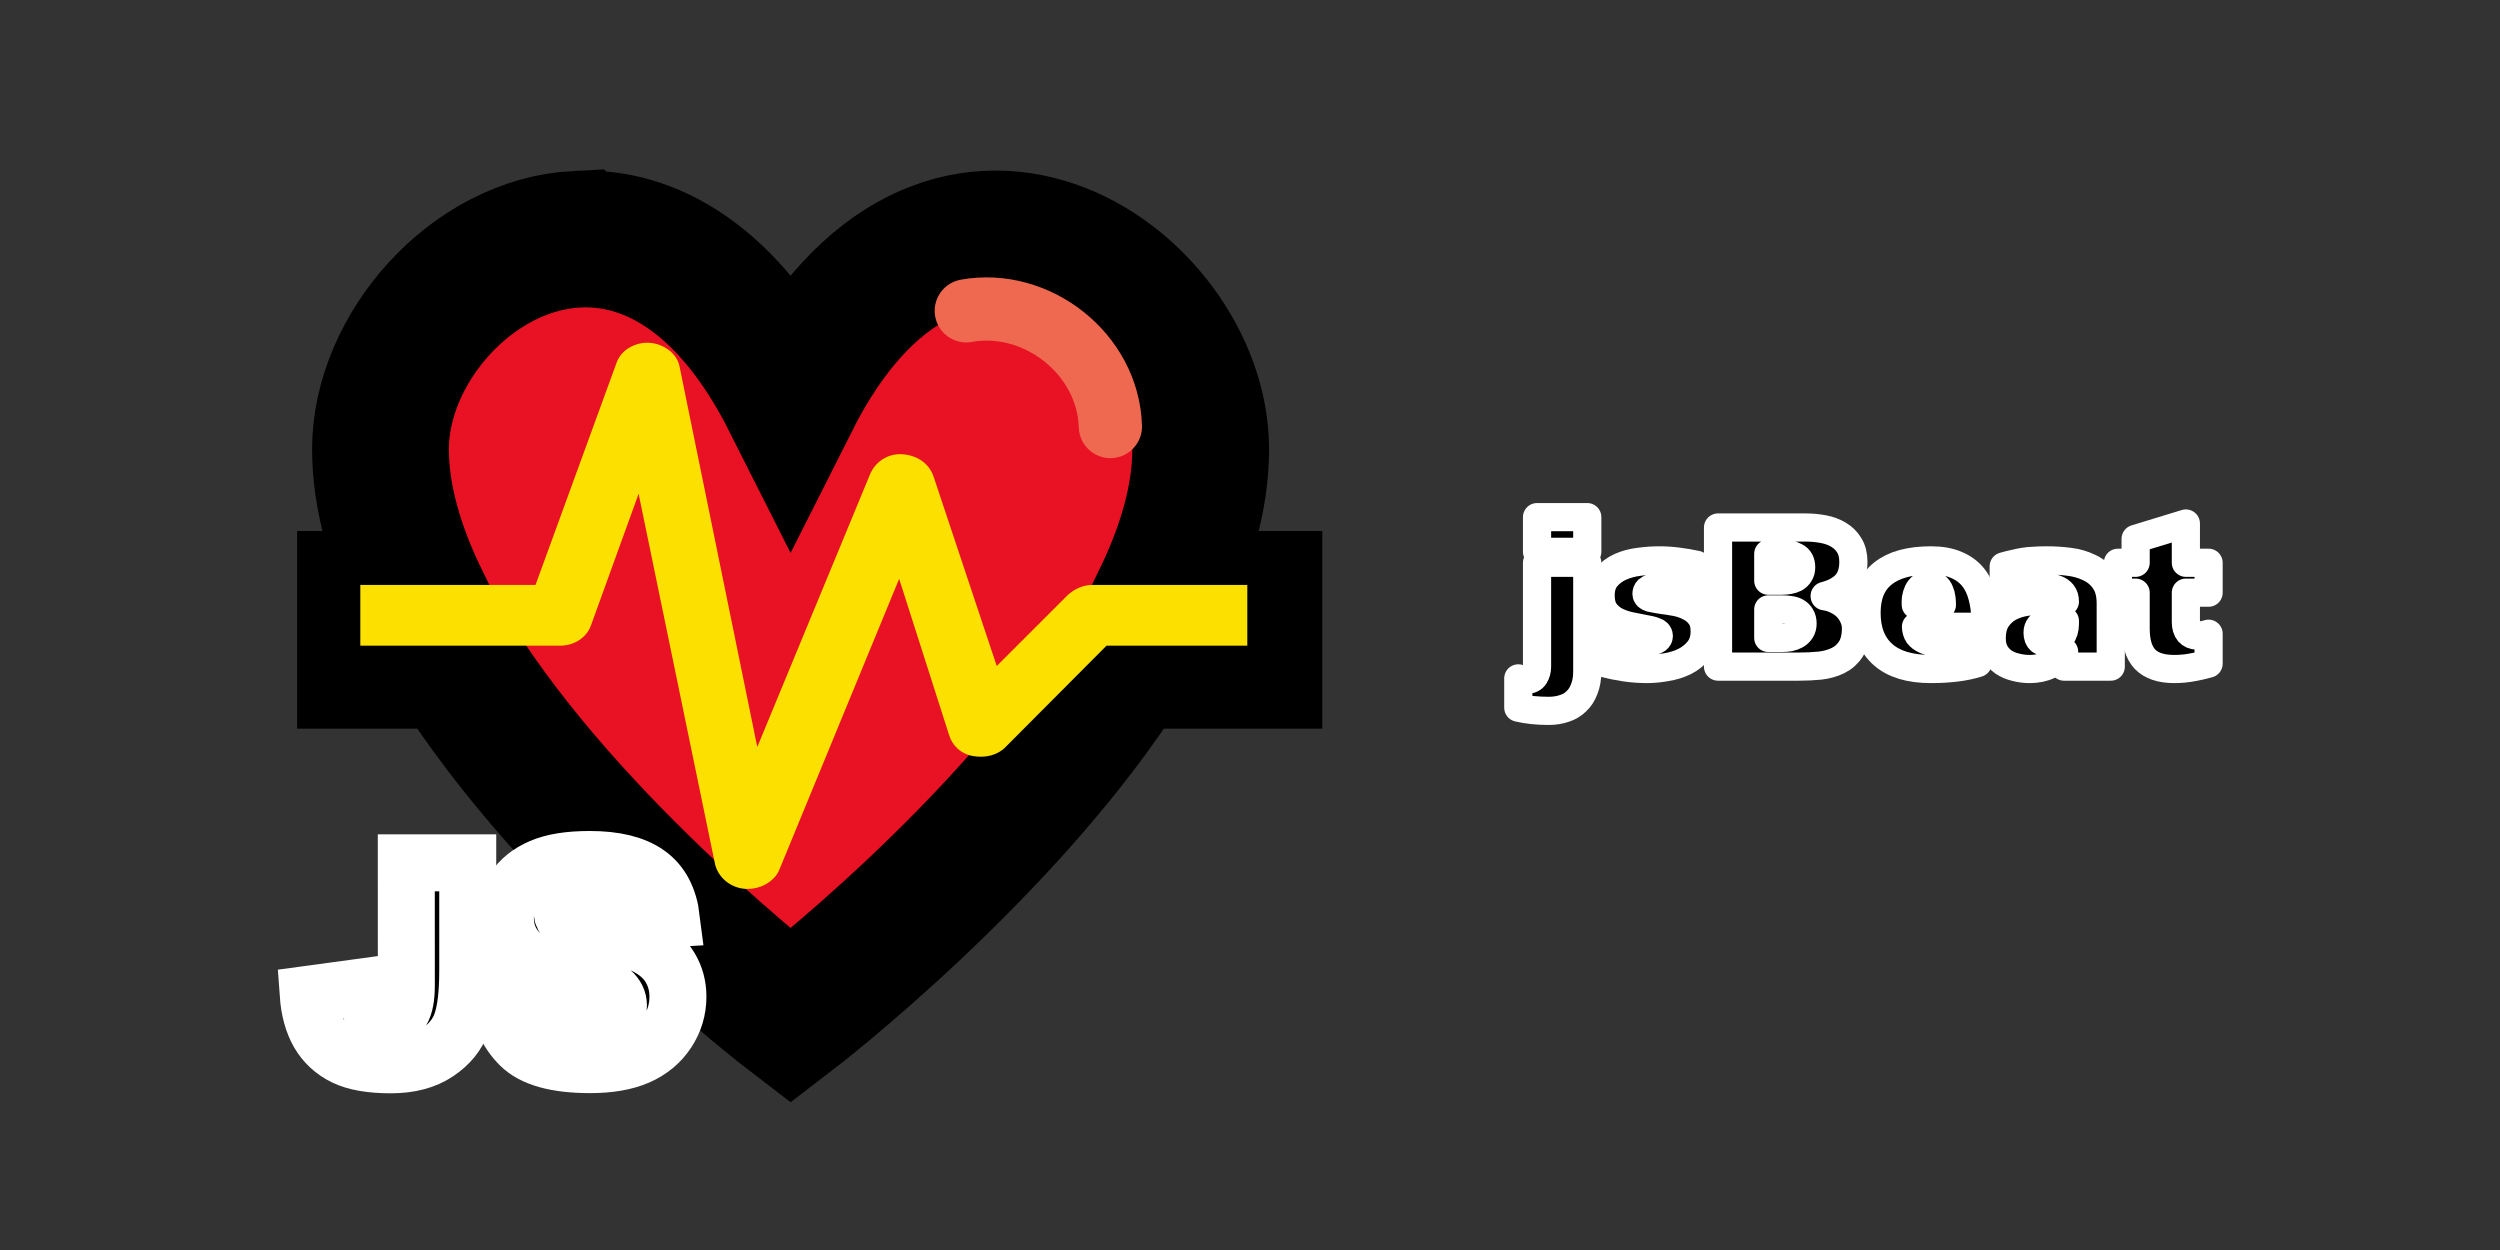 <?xml version="1.0" encoding="UTF-8" standalone="no"?>
<svg
   xmlns:dc="http://purl.org/dc/elements/1.1/"
   xmlns:cc="http://creativecommons.org/ns#"
   xmlns:rdf="http://www.w3.org/1999/02/22-rdf-syntax-ns#"
   xmlns:svg="http://www.w3.org/2000/svg"
   xmlns="http://www.w3.org/2000/svg"
   xmlns:sodipodi="http://sodipodi.sourceforge.net/DTD/sodipodi-0.dtd"
   xmlns:inkscape="http://www.inkscape.org/namespaces/inkscape"
   width="1280"
   height="640"
   viewBox="0 0 338.667 169.333"
   version="1.1"
   id="svg1005"
   sodipodi:docname="banner.svg"
   inkscape:export-filename="C:\Users\tony.masse\OneDrive - LogRhythm, Inc\Tony.Masse\Projets\20210614.jsBeat\jsBeat\banner-1280w.png"
   inkscape:export-xdpi="96"
   inkscape:export-ydpi="96"
   inkscape:version="1.0.2 (e86c870879, 2021-01-15, custom)">
  <rect x="0" y="0" width="338.667" height="169.333" fill="#333333" stroke="none"/>
  <defs
     id="defs999" />
  <sodipodi:namedview
     id="base"
     pagecolor="#ffffff"
     bordercolor="#666666"
     borderopacity="1.0"
     inkscape:pageopacity="0.0"
     inkscape:pageshadow="2"
     inkscape:zoom="0.79160798"
     inkscape:cx="181.11686"
     inkscape:cy="624.05532"
     inkscape:document-units="mm"
     inkscape:current-layer="layer1"
     inkscape:document-rotation="0"
     showgrid="false"
     units="px"
     inkscape:window-width="3840"
     inkscape:window-height="2097"
     inkscape:window-x="1912"
     inkscape:window-y="1072"
     inkscape:window-maximized="1" />
  <g
     inkscape:label="Layer 1"
     inkscape:groupmode="layer"
     id="layer1">
    <g
       id="g1837"
       transform="translate(-2.207,-2.6655381e-5)">
      <g
         aria-label="jsBeat"
         id="text1625"
         style="font-style:normal;font-variant:normal;font-weight:normal;font-stretch:normal;font-size:33.966px;line-height:1.25;font-family:'Frutiger Light Condensed';-inkscape-font-specification:'Frutiger Light Condensed, ';letter-spacing:0px;word-spacing:0px;fill:#000000;fill-opacity:1;stroke:#ffffff;stroke-width:4.8;stroke-linecap:butt;stroke-linejoin:round;stroke-miterlimit:4;stroke-dasharray:none;stroke-opacity:1;paint-order:stroke fill markers"
         transform="matrix(0.795,0,0,0.795,43.548,17.374)">
        <path
           d="M 209.908,74.041 V 91.771 q 0,0.849 -0.408,1.528 -0.408,0.679 -1.393,0.679 -0.781,0 -1.393,-0.238 v 4.993 q 1.121,0.272 2.446,0.408 1.325,0.136 2.751,0.136 1.427,0 2.615,-0.408 1.223,-0.374 2.072,-1.223 0.883,-0.815 1.359,-2.106 0.509,-1.257 0.509,-2.989 v -18.511 z m 0,-7.778 v 5.91 h 8.559 v -5.91 z"
           style="font-style:normal;font-variant:normal;font-weight:normal;font-stretch:normal;font-family:'Frutiger LT 95 UltraBlack';-inkscape-font-specification:'Frutiger LT 95 UltraBlack, ';stroke:#ffffff;stroke-width:4.8;stroke-linecap:butt;stroke-linejoin:round;stroke-miterlimit:4;stroke-dasharray:none;stroke-opacity:1;paint-order:stroke fill markers"
           id="path1706" />
        <path
           d="m 221.253,91.126 q 1.834,0.476 3.668,0.747 1.868,0.272 3.736,0.272 1.528,0 3.227,-0.306 1.732,-0.272 3.193,-0.985 1.461,-0.747 2.412,-1.97 0.985,-1.257 0.985,-3.159 0,-1.664 -0.747,-2.649 -0.713,-0.985 -1.834,-1.528 -1.087,-0.577 -2.378,-0.815 -1.291,-0.238 -2.412,-0.374 -1.087,-0.17 -1.834,-0.34 -0.713,-0.204 -0.713,-0.679 0,-0.408 0.238,-0.645 0.272,-0.238 0.679,-0.374 0.442,-0.136 0.951,-0.17 0.543,-0.034 1.087,-0.034 1.461,0 2.819,0.272 1.393,0.272 2.751,0.747 v -4.755 q -1.596,-0.34 -3.193,-0.543 -1.562,-0.204 -3.193,-0.204 -1.596,0 -3.363,0.238 -1.732,0.204 -3.193,0.849 -1.461,0.645 -2.446,1.834 -0.951,1.155 -0.951,3.057 0,1.698 0.713,2.751 0.747,1.019 1.834,1.596 1.121,0.577 2.412,0.849 1.291,0.272 2.378,0.476 1.121,0.17 1.834,0.442 0.747,0.238 0.747,0.781 0,0.34 -0.306,0.577 -0.272,0.204 -0.747,0.34 -0.442,0.136 -0.985,0.204 -0.543,0.034 -1.087,0.034 -1.664,0 -3.363,-0.408 -1.698,-0.442 -2.921,-1.189 z"
           style="font-style:normal;font-variant:normal;font-weight:normal;font-stretch:normal;font-family:'Frutiger LT 95 UltraBlack';-inkscape-font-specification:'Frutiger LT 95 UltraBlack, ';stroke:#ffffff;stroke-width:4.8;stroke-linecap:butt;stroke-linejoin:round;stroke-miterlimit:4;stroke-dasharray:none;stroke-opacity:1;paint-order:stroke fill markers"
           id="path1708" />
        <path
           d="m 240.749,91.737 h 13.756 q 1.834,0 3.6,-0.17 1.766,-0.204 3.125,-0.883 1.359,-0.679 2.174,-1.97 0.849,-1.325 0.849,-3.566 0,-0.883 -0.374,-1.766 -0.374,-0.917 -1.053,-1.664 -0.679,-0.747 -1.698,-1.257 -0.985,-0.543 -2.208,-0.713 v -0.068 q 2.378,-0.611 3.634,-1.97 1.257,-1.393 1.257,-3.838 0,-1.698 -0.713,-2.819 -0.679,-1.121 -1.834,-1.8 -1.121,-0.679 -2.615,-0.951 -1.461,-0.272 -2.989,-0.272 h -14.911 z m 8.559,-9.748 h 2.446 q 0.645,0 1.257,0.102 0.611,0.068 1.087,0.34 0.476,0.272 0.747,0.747 0.306,0.476 0.306,1.223 0,0.679 -0.306,1.155 -0.306,0.476 -0.815,0.781 -0.476,0.272 -1.121,0.408 -0.611,0.102 -1.223,0.102 h -2.378 z m 0,-9.477 h 2.48 q 1.223,0 2.174,0.509 0.951,0.476 0.951,1.8 0,0.679 -0.306,1.121 -0.272,0.442 -0.747,0.713 -0.476,0.238 -1.087,0.34 -0.577,0.102 -1.189,0.102 h -2.276 z"
           style="font-style:normal;font-variant:normal;font-weight:normal;font-stretch:normal;font-family:'Frutiger LT 95 UltraBlack';-inkscape-font-specification:'Frutiger LT 95 UltraBlack, ';stroke:#ffffff;stroke-width:4.8;stroke-linecap:butt;stroke-linejoin:round;stroke-miterlimit:4;stroke-dasharray:none;stroke-opacity:1;paint-order:stroke fill markers"
           id="path1710" />
        <path
           d="m 274.444,81.208 q -0.034,-0.509 0.034,-1.121 0.102,-0.611 0.34,-1.121 0.272,-0.543 0.713,-0.883 0.476,-0.374 1.223,-0.374 0.713,0 1.121,0.374 0.442,0.34 0.645,0.883 0.238,0.509 0.306,1.121 0.068,0.611 0.068,1.121 z m 11.854,3.736 v -1.053 q 0,-2.242 -0.509,-4.11 -0.476,-1.902 -1.562,-3.261 -1.087,-1.359 -2.853,-2.106 -1.766,-0.781 -4.348,-0.781 -5.401,0 -8.186,2.242 -2.785,2.208 -2.785,6.691 0,4.619 2.785,7.099 2.785,2.48 8.186,2.48 2.242,0 4.246,-0.238 2.004,-0.238 3.736,-0.781 v -4.585 q -1.019,0.543 -2.547,0.849 -1.495,0.272 -3.261,0.272 -0.951,0 -1.8,-0.102 -0.815,-0.136 -1.461,-0.442 -0.645,-0.306 -1.053,-0.815 -0.374,-0.543 -0.408,-1.359 z"
           style="font-style:normal;font-variant:normal;font-weight:normal;font-stretch:normal;font-family:'Frutiger LT 95 UltraBlack';-inkscape-font-specification:'Frutiger LT 95 UltraBlack, ';stroke:#ffffff;stroke-width:4.8;stroke-linecap:butt;stroke-linejoin:round;stroke-miterlimit:4;stroke-dasharray:none;stroke-opacity:1;paint-order:stroke fill markers"
           id="path1712" />
        <path
           d="m 289.423,79.611 q 1.291,-0.645 2.819,-1.053 1.562,-0.442 3.091,-0.442 0.815,0 1.596,0.102 0.815,0.068 1.461,0.34 0.645,0.238 1.053,0.747 0.408,0.509 0.408,1.359 -0.577,-0.068 -1.528,-0.136 -0.917,-0.102 -1.8,-0.102 -1.596,0 -3.227,0.272 -1.63,0.238 -2.955,0.951 -1.291,0.713 -2.14,2.004 -0.815,1.257 -0.815,3.295 0,1.393 0.543,2.378 0.543,0.985 1.461,1.63 0.917,0.611 2.072,0.883 1.189,0.306 2.412,0.306 1.834,0 3.363,-0.713 1.528,-0.713 2.412,-2.242 h 0.068 v 2.547 h 7.948 V 80.97 q 0,-2.412 -1.019,-3.872 -0.985,-1.461 -2.581,-2.208 -1.562,-0.781 -3.498,-1.019 -1.902,-0.238 -3.736,-0.238 -1.257,0 -2.208,0.068 -0.951,0.034 -1.8,0.17 -0.815,0.136 -1.63,0.34 -0.815,0.17 -1.766,0.442 z m 10.428,4.891 q 0,0.577 -0.17,1.155 -0.17,0.543 -0.509,1.019 -0.306,0.442 -0.815,0.713 -0.509,0.272 -1.155,0.272 -0.985,0 -1.494,-0.374 -0.509,-0.408 -0.509,-1.325 0,-0.679 0.34,-1.087 0.34,-0.408 0.883,-0.611 0.577,-0.204 1.223,-0.238 0.679,-0.068 1.359,-0.068 h 0.849 z"
           style="font-style:normal;font-variant:normal;font-weight:normal;font-stretch:normal;font-family:'Frutiger LT 95 UltraBlack';-inkscape-font-specification:'Frutiger LT 95 UltraBlack, ';stroke:#ffffff;stroke-width:4.8;stroke-linecap:butt;stroke-linejoin:round;stroke-miterlimit:4;stroke-dasharray:none;stroke-opacity:1;paint-order:stroke fill markers"
           id="path1714" />
        <path
           d="m 308.885,74.041 v 5.095 h 3.023 v 6.114 q 0,3.532 1.596,5.231 1.63,1.664 4.959,1.664 1.596,0 3.023,-0.272 1.427,-0.238 2.853,-0.645 v -5.095 q -0.917,0.306 -2.004,0.306 -0.849,0 -1.359,-0.577 -0.509,-0.611 -0.509,-1.732 v -4.993 h 3.872 v -5.095 h -3.872 v -6.691 l -8.559,2.615 v 4.076 z"
           style="font-style:normal;font-variant:normal;font-weight:normal;font-stretch:normal;font-family:'Frutiger LT 95 UltraBlack';-inkscape-font-specification:'Frutiger LT 95 UltraBlack, ';stroke:#ffffff;stroke-width:4.8;stroke-linecap:butt;stroke-linejoin:round;stroke-miterlimit:4;stroke-dasharray:none;stroke-opacity:1;paint-order:stroke fill markers"
           id="path1716" />
      </g>
      <g
         id="g1643"
         transform="matrix(6.166,0,0,6.166,-395.104,-1173.502)">
        <path
           id="path934-1"
           style="fill:#e81224;fill-opacity:1;stroke:#000000;stroke-width:11.339;stroke-linecap:butt;stroke-linejoin:miter;stroke-miterlimit:4;stroke-dasharray:none;stroke-opacity:1;paint-order:stroke fill markers"
           sodipodi:type="inkscape:offset"
           inkscape:radius="0"
           inkscape:original="M 288.66992 735.32422 C 279.90272 735.75967 272.35742 744.42382 272.35742 752.73633 C 272.35742 756.77568 273.62428 761.00073 275.65625 765.18945 L 271.11523 765.18945 L 271.11523 770.23633 L 278.4707 770.23633 C 288.2559 785.88437 306.35742 799.73633 306.35742 799.73633 C 306.35742 799.73633 324.45886 785.88414 334.24414 770.23633 L 344.76953 770.23633 L 344.76953 765.18945 L 337.06055 765.18945 C 339.09251 761.00073 340.35742 756.77568 340.35742 752.73633 C 340.35742 738.73632 318.95742 723.7363 306.35742 748.73633 C 301.23867 738.58007 294.66854 735.02628 288.66992 735.32422 z "
           transform="matrix(0.265,0,0,0.265,0.62,0.712)"
           d="m 288.67,735.324 c -8.767,0.435 -16.312,9.1 -16.312,17.412 0,4.039 1.267,8.264 3.299,12.453 h -4.541 v 5.047 h 7.355 c 9.785,15.648 27.887,29.5 27.887,29.5 0,0 18.101,-13.852 27.887,-29.5 h 10.525 v -5.047 h -7.709 c 2.032,-4.189 3.297,-8.414 3.297,-12.453 0,-14 -21.4,-29 -34,-4 -5.119,-10.156 -11.689,-13.71 -17.688,-13.412 z" />
        <path
           d="m 80.878,209.846 h -0.073 c -0.317,-0.022 -0.585,-0.245 -0.658,-0.534 l -1.681,-8.146 -1.047,2.893 c -0.097,0.267 -0.365,0.445 -0.682,0.445 h -4.385 v -1.335 h 3.849 l 1.778,-4.874 c 0.097,-0.289 0.414,-0.467 0.731,-0.445 0.317,0.022 0.609,0.245 0.658,0.534 l 1.705,8.346 2.485,-6.009 c 0.122,-0.267 0.39,-0.445 0.706,-0.423 0.317,0.022 0.585,0.2 0.682,0.49 l 1.388,4.162 1.559,-1.558 c 0.146,-0.134 0.341,-0.223 0.536,-0.223 h 3.41 v 1.335 h -3.094 l -2.217,2.226 c -0.171,0.178 -0.438,0.245 -0.706,0.2 -0.268,-0.044 -0.463,-0.223 -0.536,-0.467 l -1.096,-3.428 -2.631,6.388 c -0.097,0.245 -0.39,0.423 -0.682,0.423 z"
           stroke-width="0.233"
           fill="#00cc99"
           id="path879-7"
           style="fill:#fce100;fill-opacity:1" />
        <path
           style="fill:none;stroke:#ef6950;stroke-width:1.389;stroke-linecap:round;stroke-linejoin:miter;stroke-miterlimit:4;stroke-dasharray:none;stroke-opacity:1"
           d="m 85.665,197.147 c 1.537,-0.28 3.118,0.937 3.166,2.542"
           id="path942-0"
           sodipodi:nodetypes="cc" />
        <g
           aria-label="JS"
           id="text946-5"
           style="font-style:normal;font-variant:normal;font-weight:normal;font-stretch:normal;font-size:6.091px;line-height:1.25;font-family:'Frutiger Light Condensed';-inkscape-font-specification:'Frutiger Light Condensed, ';letter-spacing:0px;word-spacing:0px;fill:#000000;fill-opacity:1;stroke:#ffffff;stroke-width:1.252;stroke-miterlimit:4;stroke-dasharray:none;stroke-opacity:1;paint-order:stroke fill markers">
          <path
             d="m 73.362,209.275 h 1.35 v 2.37 q 0,0.747 -0.134,1.136 -0.131,0.39 -0.532,0.66 -0.399,0.271 -1.023,0.271 -0.66,0 -1.023,-0.178 -0.363,-0.178 -0.562,-0.52 -0.196,-0.345 -0.232,-0.851 l 1.288,-0.175 q 0.003,0.288 0.051,0.428 0.048,0.14 0.161,0.226 0.077,0.057 0.22,0.057 0.226,0 0.33,-0.167 0.107,-0.17 0.107,-0.568 z"
             style="font-style:normal;font-variant:normal;font-weight:900;font-stretch:normal;font-family:Arial;-inkscape-font-specification:'Arial Heavy';stroke:#ffffff;stroke-width:1.252;stroke-miterlimit:4;stroke-dasharray:none;stroke-opacity:1;paint-order:stroke fill markers"
             id="path1632" />
          <path
             d="m 75.375,212.192 1.282,-0.08 q 0.042,0.312 0.17,0.476 0.208,0.265 0.595,0.265 0.288,0 0.443,-0.134 0.158,-0.137 0.158,-0.315 0,-0.17 -0.149,-0.303 -0.149,-0.134 -0.69,-0.253 -0.886,-0.199 -1.264,-0.529 -0.381,-0.33 -0.381,-0.842 0,-0.336 0.193,-0.633 0.196,-0.3 0.586,-0.47 0.393,-0.173 1.074,-0.173 0.836,0 1.273,0.312 0.44,0.309 0.523,0.987 l -1.27,0.074 q -0.051,-0.294 -0.214,-0.428 -0.161,-0.134 -0.446,-0.134 -0.235,0 -0.354,0.101 -0.119,0.098 -0.119,0.241 0,0.104 0.098,0.187 0.095,0.086 0.452,0.161 0.883,0.19 1.264,0.387 0.384,0.193 0.556,0.482 0.175,0.288 0.175,0.645 0,0.419 -0.232,0.773 -0.232,0.354 -0.648,0.538 -0.416,0.181 -1.05,0.181 -1.112,0 -1.541,-0.428 -0.428,-0.428 -0.485,-1.089 z"
             style="font-style:normal;font-variant:normal;font-weight:900;font-stretch:normal;font-family:Arial;-inkscape-font-specification:'Arial Heavy';stroke:#ffffff;stroke-width:1.252;stroke-miterlimit:4;stroke-dasharray:none;stroke-opacity:1;paint-order:stroke fill markers"
             id="path1634" />
        </g>
      </g>
    </g>
  </g>
</svg>
